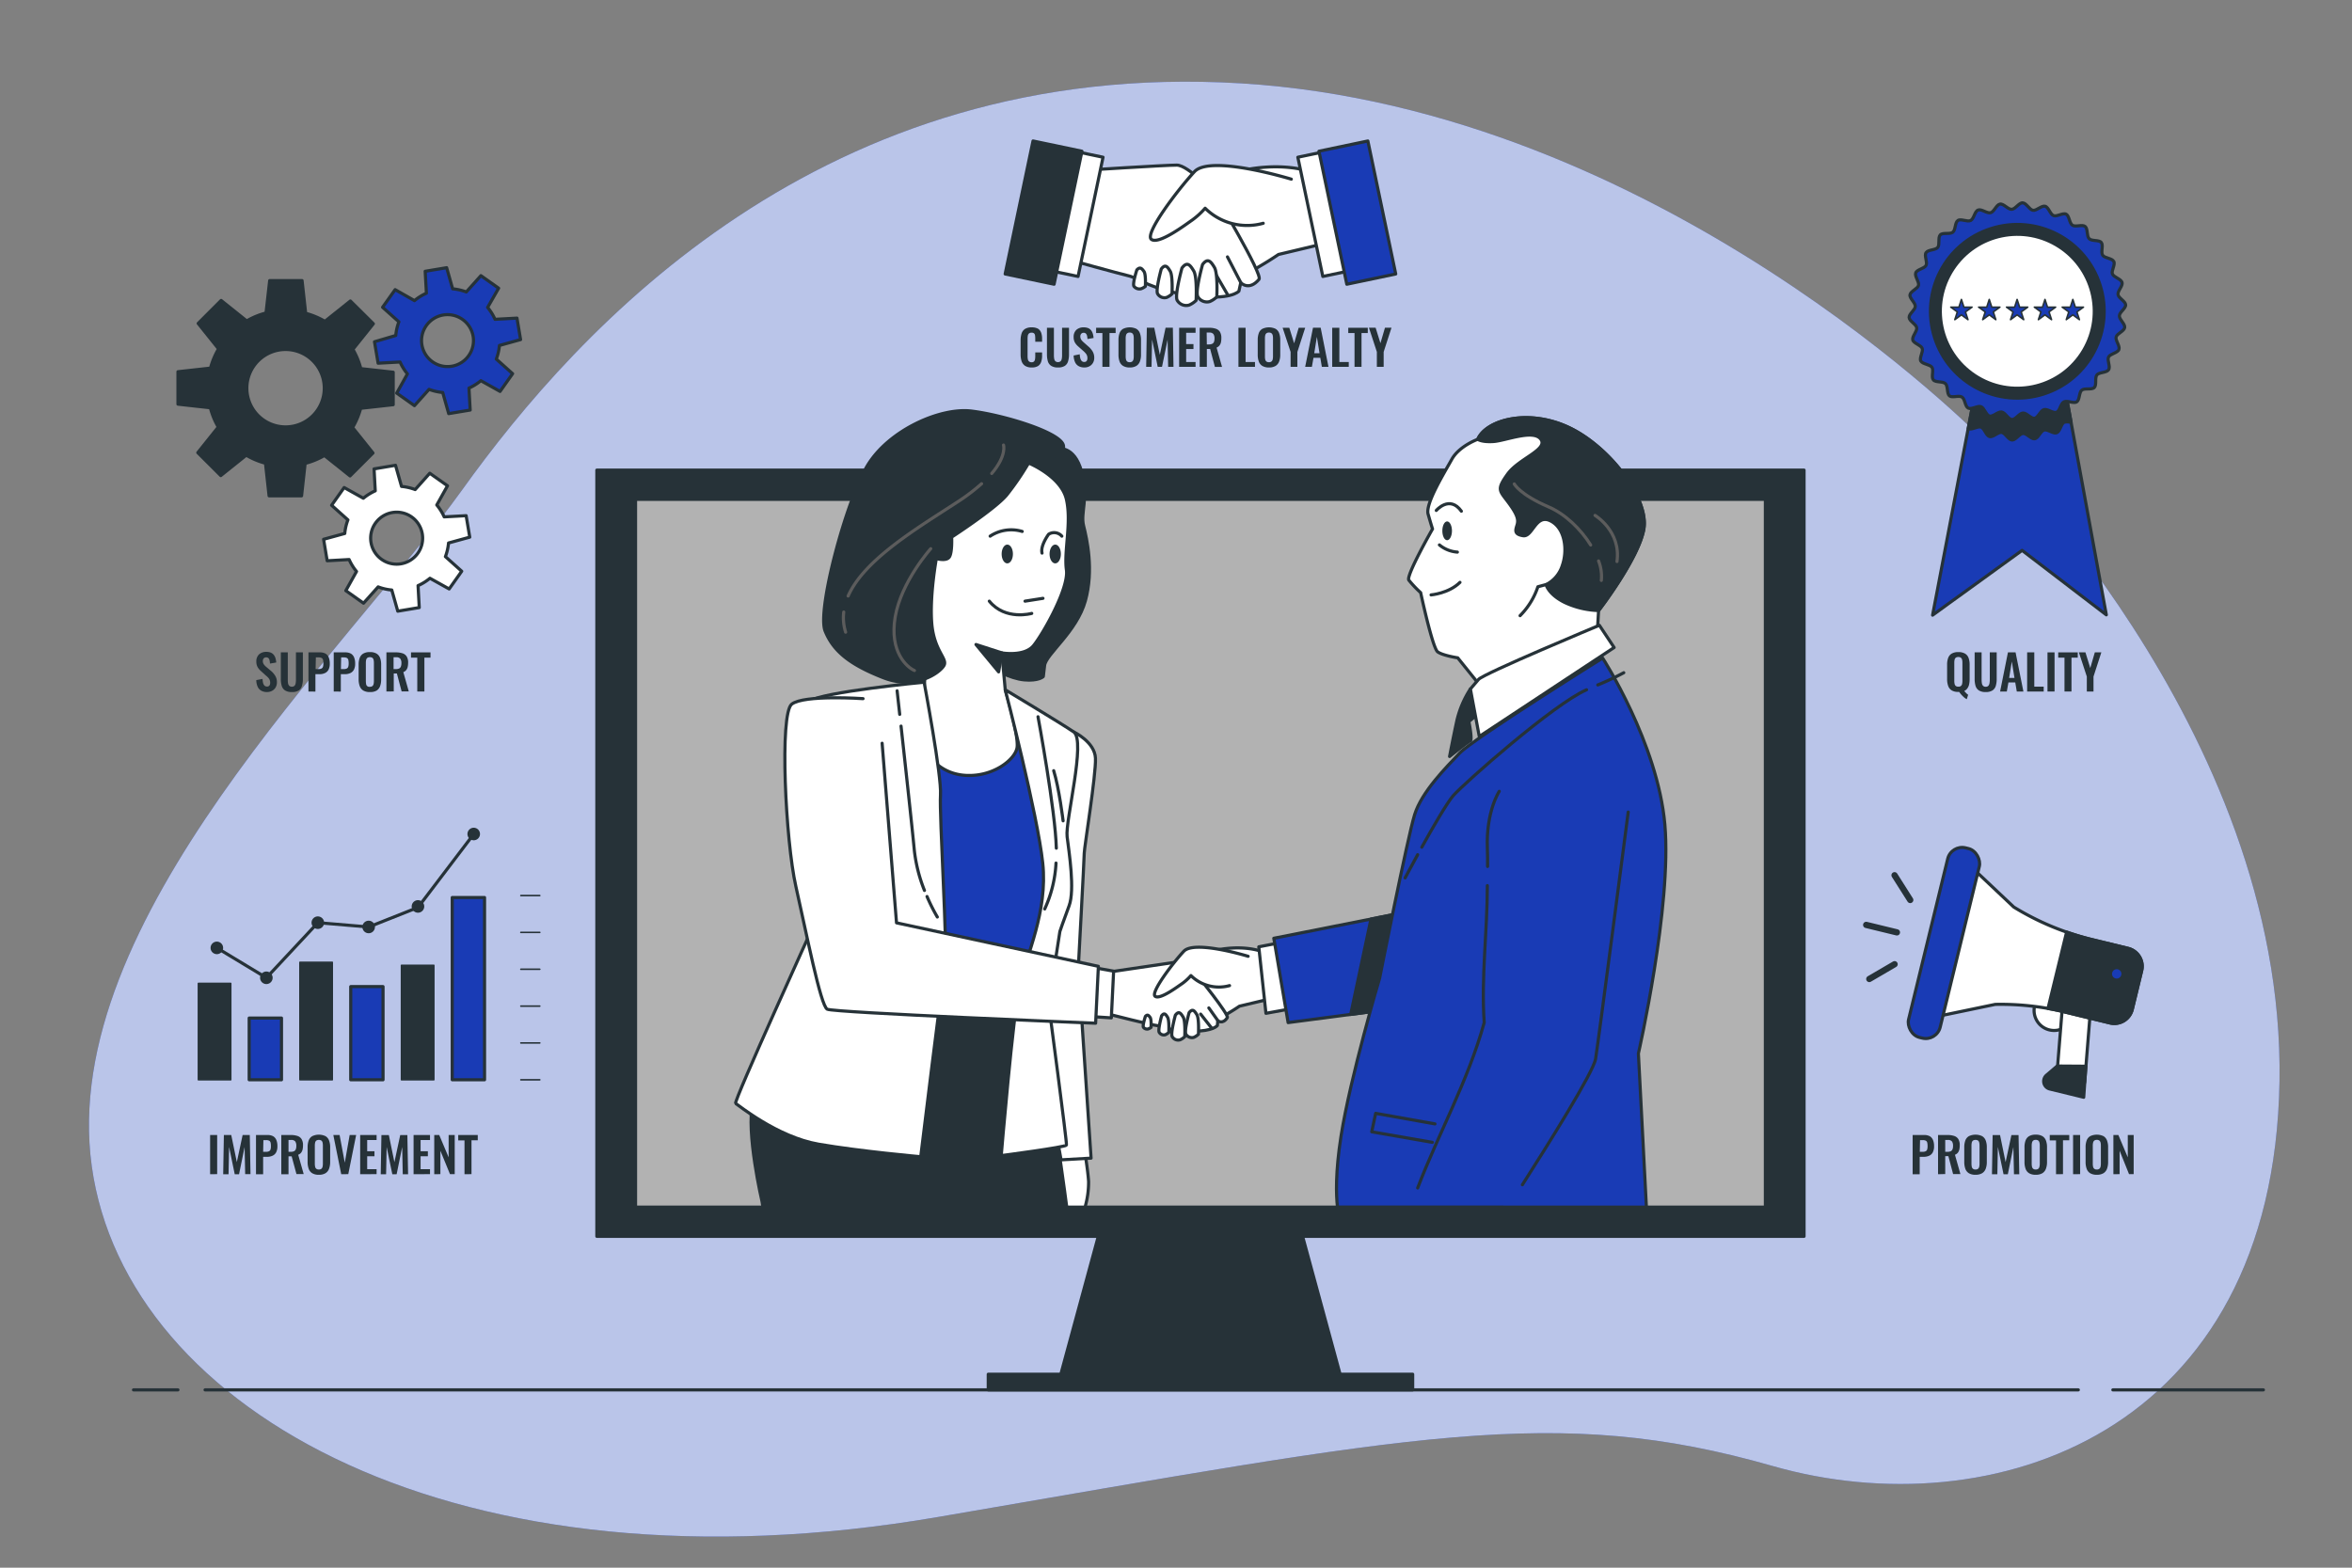 <svg xmlns="http://www.w3.org/2000/svg" viewBox="0 0 750 500"><rect x="0" y="0" width="750" height="500" fill="#808080" stroke="none"/><g id="freepik--background-simple--inject-13"><path d="M632.12,140S529.34,34.72,395.77,26.59,184.31,104.75,147.4,156.21s-129,137.2-118.14,215.71S146.59,510,299.11,483.83s196.74-36.1,266.23-16.24,159.74-9.93,161.54-122.74S632.12,140,632.12,140Z" style="fill:#193BB5"></path><path d="M632.12,140S529.34,34.72,395.77,26.59,184.31,104.75,147.4,156.21s-129,137.2-118.14,215.71S146.59,510,299.11,483.83s196.74-36.1,266.23-16.24,159.74-9.93,161.54-122.74S632.12,140,632.12,140Z" style="fill:#fff;opacity:0.7"></path></g><g id="freepik--Floor--inject-13"><line x1="673.74" y1="443.29" x2="721.75" y2="443.29" style="fill:none;stroke:#263238;stroke-linecap:round;stroke-linejoin:round"></line><line x1="65.39" y1="443.29" x2="662.73" y2="443.29" style="fill:none;stroke:#263238;stroke-linecap:round;stroke-linejoin:round"></line><line x1="42.57" y1="443.29" x2="56.74" y2="443.29" style="fill:none;stroke:#263238;stroke-linecap:round;stroke-linejoin:round"></line></g><g id="freepik--Promotion--inject-13"><path d="M653.5,328.48h0a6.39,6.39,0,0,0,7.71-4.69L665.29,307a6.39,6.39,0,0,0-4.69-7.71h0a6.38,6.38,0,0,0-7.7,4.69l-4.09,16.77A6.38,6.38,0,0,0,653.5,328.48Z" style="fill:#fff;stroke:#263238;stroke-linecap:round;stroke-linejoin:round"></path><path d="M660,348.09h0a3.79,3.79,0,0,0,4.8-3.52l1.69-21.09a5.57,5.57,0,0,0-4.06-5.68h0a3.79,3.79,0,0,0-4.8,3.53l-1.7,21.08A5.56,5.56,0,0,0,660,348.09Z" style="fill:#fff;stroke:#263238;stroke-linecap:round;stroke-linejoin:round"></path><path d="M614.92,324.77l21.31-4.43a86.93,86.93,0,0,1,22.27,2.44l14.32,3.48a5.89,5.89,0,0,0,7.12-4.33l3-12.34a5.9,5.9,0,0,0-4.34-7.12L667,299.65a86.41,86.41,0,0,1-24.86-10.36L627,275Z" style="fill:#fff;stroke:#263238;stroke-linecap:round;stroke-linejoin:round"></path><path d="M659,297.27c2.64.92,5.31,1.72,8,2.38l11.58,2.82a5.9,5.9,0,0,1,4.34,7.12l-3,12.34a5.89,5.89,0,0,1-7.12,4.33l-14.32-3.48q-2.68-.66-5.42-1.14Z" style="fill:#263238;stroke:#263238;stroke-linecap:round;stroke-linejoin:round"></path><rect x="614.68" y="269.66" width="10.37" height="62.22" rx="4.73" transform="translate(1151.03 739.59) rotate(-166.32)" style="fill:#193BB5;stroke:#263238;stroke-linecap:round;stroke-linejoin:round"></rect><line x1="604.13" y1="279.15" x2="609.13" y2="287.04" style="fill:none;stroke:#263238;stroke-linecap:round;stroke-linejoin:round;stroke-width:2px"></line><line x1="596.08" y1="312.24" x2="604.14" y2="307.53" style="fill:none;stroke:#263238;stroke-linecap:round;stroke-linejoin:round;stroke-width:2px"></line><line x1="604.88" y1="297.37" x2="595.09" y2="294.99" style="fill:none;stroke:#263238;stroke-linecap:round;stroke-linejoin:round;stroke-width:2px"></line><path d="M656,340l-3.43,2.92a2.57,2.57,0,0,0-.81,1.33h0a2.53,2.53,0,0,0,1.86,3.07l10.83,2.64.68-9.9Z" style="fill:#263238;stroke:#263238;stroke-linecap:round;stroke-linejoin:round"></path><path d="M673.53,310.25a1.49,1.49,0,1,1,1.1,1.81A1.48,1.48,0,0,1,673.53,310.25Z" style="fill:#193BB5"></path><path d="M609.9,374.51V362h3.67a3.65,3.65,0,0,1,1.83.41,2.5,2.5,0,0,1,1,1.21,5,5,0,0,1,.33,1.92,4.15,4.15,0,0,1-.41,2,2.45,2.45,0,0,1-1.17,1.08,4.16,4.16,0,0,1-1.76.34h-1.24v5.55Zm2.28-7.15h.87a2.1,2.1,0,0,0,1-.18.92.92,0,0,0,.48-.57,3.32,3.32,0,0,0,.13-1.05,4.74,4.74,0,0,0-.1-1.1.94.94,0,0,0-.43-.63,2.12,2.12,0,0,0-1-.2h-.87Z" style="fill:#263238"></path><path d="M618,374.51V362h3a6.61,6.61,0,0,1,2.14.3,2.43,2.43,0,0,1,1.32,1,3.65,3.65,0,0,1,.46,2,6.15,6.15,0,0,1-.14,1.35,2.63,2.63,0,0,1-.47,1,2.11,2.11,0,0,1-.92.65l1.74,6.15H622.8l-1.51-5.72h-1v5.72Zm2.29-7.15h.7a2.39,2.39,0,0,0,1.06-.19,1.14,1.14,0,0,0,.56-.62,2.8,2.8,0,0,0,.17-1.09,2.41,2.41,0,0,0-.34-1.41,1.59,1.59,0,0,0-1.32-.47h-.83Z" style="fill:#263238"></path><path d="M629.94,374.68a3.92,3.92,0,0,1-2.11-.49,2.72,2.72,0,0,1-1.13-1.42,6.54,6.54,0,0,1-.34-2.19v-4.67a6.28,6.28,0,0,1,.34-2.16,2.67,2.67,0,0,1,1.13-1.38,4.92,4.92,0,0,1,4.24,0,2.71,2.71,0,0,1,1.13,1.38,6,6,0,0,1,.35,2.16v4.69a6.11,6.11,0,0,1-.35,2.16,2.81,2.81,0,0,1-1.13,1.42A4,4,0,0,1,629.94,374.68Zm0-1.68a1.19,1.19,0,0,0,.84-.25,1.21,1.21,0,0,0,.36-.67,4.62,4.62,0,0,0,.09-.94v-5.75a4.48,4.48,0,0,0-.09-.94,1.19,1.19,0,0,0-.36-.66,1.56,1.56,0,0,0-1.66,0,1.2,1.2,0,0,0-.37.66,4.48,4.48,0,0,0-.09.94v5.75a4.62,4.62,0,0,0,.09.94,1.1,1.1,0,0,0,.36.67A1.18,1.18,0,0,0,629.94,373Z" style="fill:#263238"></path><path d="M635.19,374.51l.22-12.48h2.36l1.77,8.64,1.85-8.64h2.28l.23,12.48h-1.69l-.19-8.68-1.77,8.68h-1.37l-1.81-8.71-.16,8.71Z" style="fill:#263238"></path><path d="M649.14,374.68a3.92,3.92,0,0,1-2.11-.49,2.7,2.7,0,0,1-1.12-1.42,6.3,6.3,0,0,1-.34-2.19v-4.67a6,6,0,0,1,.34-2.16,2.65,2.65,0,0,1,1.12-1.38,4,4,0,0,1,2.11-.48,4.06,4.06,0,0,1,2.14.48,2.7,2.7,0,0,1,1.12,1.38,6,6,0,0,1,.35,2.16v4.69a6.11,6.11,0,0,1-.35,2.16,2.79,2.79,0,0,1-1.12,1.42A4,4,0,0,1,649.14,374.68Zm0-1.68a1.19,1.19,0,0,0,.84-.25,1.21,1.21,0,0,0,.36-.67,4,4,0,0,0,.1-.94v-5.75a3.87,3.87,0,0,0-.1-.94,1.19,1.19,0,0,0-.36-.66,1.24,1.24,0,0,0-.84-.24,1.19,1.19,0,0,0-.81.24,1.14,1.14,0,0,0-.37.66,3.87,3.87,0,0,0-.1.94v5.75a4.62,4.62,0,0,0,.09.94,1.16,1.16,0,0,0,.36.67A1.19,1.19,0,0,0,649.14,373Z" style="fill:#263238"></path><path d="M655.62,374.51v-10.8h-2V362h6.22v1.68h-2v10.8Z" style="fill:#263238"></path><path d="M661.06,374.51V362h2.25v12.48Z" style="fill:#263238"></path><path d="M668.62,374.68a4,4,0,0,1-2.11-.49,2.7,2.7,0,0,1-1.12-1.42,6.3,6.3,0,0,1-.34-2.19v-4.67a6,6,0,0,1,.34-2.16,2.65,2.65,0,0,1,1.12-1.38,4.94,4.94,0,0,1,4.25,0,2.7,2.7,0,0,1,1.12,1.38,6,6,0,0,1,.35,2.16v4.69a6.11,6.11,0,0,1-.35,2.16,2.79,2.79,0,0,1-1.12,1.42A4,4,0,0,1,668.62,374.68Zm0-1.68a1.19,1.19,0,0,0,.84-.25,1.29,1.29,0,0,0,.37-.67,4.62,4.62,0,0,0,.09-.94v-5.75a4.48,4.48,0,0,0-.09-.94,1.26,1.26,0,0,0-.37-.66,1.24,1.24,0,0,0-.84-.24,1.19,1.19,0,0,0-.81.24,1.14,1.14,0,0,0-.37.66,3.87,3.87,0,0,0-.1.94v5.75a4.62,4.62,0,0,0,.09.94,1.16,1.16,0,0,0,.36.67A1.19,1.19,0,0,0,668.62,373Z" style="fill:#263238"></path><path d="M673.91,374.51V362h1.59l3,7.12V362h1.88v12.48H678.9l-3-7.46v7.46Z" style="fill:#263238"></path></g><g id="freepik--Quality--inject-13"><polygon points="671.66 196.1 666.85 192.42 661.09 188.01 644.94 175.65 644.94 175.64 644.92 175.63 644.8 175.54 627.23 188.26 621.19 192.62 616.26 196.2 627.62 136.62 633.03 108.26 653.01 108.68 654.5 108.71 655.66 108.73 660.43 134.76 671.66 196.1" style="fill:#193BB5;stroke:#263238;stroke-linecap:round;stroke-linejoin:round"></polygon><path d="M660.43,134.76a3.93,3.93,0,0,0-2.24-.07c-1,.54-1.26,2.9-2.36,3.32s-2.84-1.16-4-.85-1.84,2.57-3,2.76-2.54-1.74-3.72-1.67-2.33,2.13-3.51,2.07-2.15-2.22-3.3-2.4-2.74,1.6-3.86,1.31-1.64-2.62-2.73-3-3,1-4,.46l-.07,0L633,108.26l20,.42,1.49,0,1.16,0Z" style="fill:#263238;stroke:#263238;stroke-linecap:round;stroke-linejoin:round"></path><path d="M610.74,97.73c.06-1.19-1.87-2.56-1.69-3.71s2.43-1.9,2.72-3-1.3-2.89-.89-4,2.78-1.34,3.3-2.39-.67-3.09,0-4.07,3-.74,3.72-1.65,0-3.16.81-4,3.08-.1,4-.85.64-3.09,1.62-3.74,3,.54,4.07,0,1.26-2.9,2.36-3.33,2.85,1.16,4,.85,1.83-2.56,3-2.75,2.54,1.73,3.72,1.67,2.32-2.13,3.51-2.07,2.15,2.22,3.29,2.39,2.74-1.59,3.86-1.3,1.64,2.62,2.73,3,3-1,4-.46,1,2.89,2,3.53,3.14-.35,4.05.39.42,3,1.26,3.88,3.14.31,3.88,1.22-.22,3.07.43,4.05,3,.95,3.55,2-.86,2.95-.43,4,2.75,1.56,3.06,2.7-1.46,2.7-1.27,3.87,2.36,2.09,2.42,3.27-2,2.34-2,3.53,1.87,2.56,1.7,3.71-2.43,1.9-2.73,3,1.3,2.89.89,4-2.77,1.35-3.3,2.39.67,3.09,0,4.08-3,.73-3.73,1.65,0,3.16-.81,4-3.08.1-4,.84-.63,3.1-1.61,3.74-3-.54-4.08,0-1.26,2.89-2.36,3.32-2.85-1.16-4-.85-1.84,2.57-3,2.76-2.53-1.74-3.71-1.67-2.33,2.13-3.52,2.07-2.14-2.22-3.29-2.4-2.74,1.6-3.86,1.3-1.64-2.61-2.73-3-3,1-4.05.47-1-2.9-2-3.53-3.14.34-4-.39-.42-3.06-1.25-3.88-3.15-.31-3.89-1.22.22-3.07-.43-4-3-1-3.55-2,.86-3,.43-4.06-2.74-1.55-3-2.69,1.45-2.71,1.26-3.87-2.36-2.1-2.42-3.28S610.69,98.91,610.74,97.73Z" style="fill:#193BB5;stroke:#263238;stroke-linecap:round;stroke-linejoin:round"></path><circle cx="643.28" cy="99.29" r="27.69" transform="translate(0.3 200.5) rotate(-17.72)" style="fill:#263238;stroke:#263238;stroke-linecap:round;stroke-linejoin:round"></circle><circle cx="643.28" cy="99.29" r="24.55" transform="translate(206.35 581.74) rotate(-56.61)" style="fill:#fff;stroke:#263238;stroke-linecap:round;stroke-linejoin:round"></circle><polygon points="625.45 95.5 626.25 97.96 628.84 97.96 626.74 99.48 627.54 101.95 625.45 100.42 623.35 101.95 624.15 99.48 622.06 97.96 624.65 97.96 625.45 95.5" style="fill:#193BB5;stroke:#263238;stroke-linecap:round;stroke-linejoin:round;stroke-width:0.5px"></polygon><polygon points="634.33 95.5 635.13 97.96 637.72 97.96 635.63 99.48 636.42 101.95 634.33 100.42 632.24 101.95 633.04 99.48 630.94 97.96 633.53 97.96 634.33 95.5" style="fill:#193BB5;stroke:#263238;stroke-linecap:round;stroke-linejoin:round;stroke-width:0.5px"></polygon><polygon points="643.21 95.5 644.01 97.96 646.6 97.96 644.51 99.48 645.31 101.95 643.21 100.42 641.12 101.95 641.92 99.48 639.83 97.96 642.41 97.96 643.21 95.5" style="fill:#193BB5;stroke:#263238;stroke-linecap:round;stroke-linejoin:round;stroke-width:0.5px"></polygon><polygon points="652.1 95.5 652.9 97.96 655.49 97.96 653.39 99.48 654.19 101.95 652.1 100.42 650 101.95 650.8 99.48 648.71 97.96 651.3 97.96 652.1 95.5" style="fill:#193BB5;stroke:#263238;stroke-linecap:round;stroke-linejoin:round;stroke-width:0.5px"></polygon><polygon points="660.98 95.5 661.78 97.96 664.37 97.96 662.27 99.48 663.08 101.95 660.98 100.42 658.89 101.95 659.69 99.48 657.59 97.96 660.18 97.96 660.98 95.5" style="fill:#193BB5;stroke:#263238;stroke-linecap:round;stroke-linejoin:round;stroke-width:0.5px"></polygon><path d="M627.16,223a3.82,3.82,0,0,1-.83-.55,9.66,9.66,0,0,1-.86-.84,8.21,8.21,0,0,1-.73-.93h-.28a3.92,3.92,0,0,1-2.11-.49,2.7,2.7,0,0,1-1.12-1.42,6.3,6.3,0,0,1-.34-2.19V212a6,6,0,0,1,.34-2.16,2.65,2.65,0,0,1,1.12-1.38,4,4,0,0,1,2.11-.48,4.06,4.06,0,0,1,2.14.48,2.67,2.67,0,0,1,1.13,1.38,6,6,0,0,1,.34,2.16v4.69a7.39,7.39,0,0,1-.17,1.62,3.32,3.32,0,0,1-.56,1.25,2.5,2.5,0,0,1-1,.83l.41.44.43.44a3.35,3.35,0,0,0,.42.32Zm-2.7-4a1.07,1.07,0,0,0,1.22-.92,4.62,4.62,0,0,0,.09-.94v-5.75a4.48,4.48,0,0,0-.09-.94,1.2,1.2,0,0,0-.37-.66,1.29,1.29,0,0,0-.85-.24,1.23,1.23,0,0,0-.83.24,1.08,1.08,0,0,0-.36.66,4.48,4.48,0,0,0-.09.94v5.75a4.62,4.62,0,0,0,.09.94,1.16,1.16,0,0,0,.36.68A1.23,1.23,0,0,0,624.46,219Z" style="fill:#263238"></path><path d="M633.18,220.72a3.86,3.86,0,0,1-2.15-.51,2.6,2.6,0,0,1-1.07-1.45,7.73,7.73,0,0,1-.29-2.25v-8.44h2.22v8.71a7.69,7.69,0,0,0,.08,1.1,1.54,1.54,0,0,0,.36.83,1.09,1.09,0,0,0,.85.32,1.1,1.1,0,0,0,.88-.32,1.7,1.7,0,0,0,.35-.83,6.45,6.45,0,0,0,.09-1.1v-8.71h2.2v8.44a7.73,7.73,0,0,1-.29,2.25,2.63,2.63,0,0,1-1.06,1.45A3.89,3.89,0,0,1,633.18,220.72Z" style="fill:#263238"></path><path d="M637.79,220.55l2.5-12.48h2.43l2.5,12.48h-2.11l-.49-2.88h-2.18l-.51,2.88Zm2.88-4.33h1.7l-.85-5.24Z" style="fill:#263238"></path><path d="M646.41,220.55V208.07h2.28V219h3v1.57Z" style="fill:#263238"></path><path d="M652.9,220.55V208.07h2.25v12.48Z" style="fill:#263238"></path><path d="M658.32,220.55v-10.8h-2v-1.68h6.23v1.68h-2v10.8Z" style="fill:#263238"></path><path d="M665.44,220.55v-4.76l-2.53-7.72H665l1.54,5,1.45-5h2.08l-2.5,7.72v4.76Z" style="fill:#263238"></path></g><g id="freepik--customer-loyalty--inject-13"><path d="M419,55.09l3.09,22.64-14.41,3.43a107.21,107.21,0,0,1-12.35,7.21c-5.84,2.74-9.95,3.77-12,3.77s-9.61-3.09-9.61-3.09,5.15-27.79,11-30.88S405.94,50.63,419,55.09Z" style="fill:#fff;stroke:#263238;stroke-linecap:round;stroke-linejoin:round"></path><path d="M345.72,54.3s25.76-1.64,29.53-1.64S387.41,62,387.41,62s15.36,25.57,14.07,27.1c-3.24,3.84-5.83,1.06-5.83,1.06l-.59,2.7s-2.5,3.1-15.19,1.39S363.06,88.71,360,88s-19.73-5.33-19.73-5.33Z" style="fill:#fff;stroke:#263238;stroke-linecap:round;stroke-linejoin:round"></path><line x1="395.65" y1="90.11" x2="391.41" y2="81.93" style="fill:none;stroke:#263238;stroke-linecap:round;stroke-linejoin:round"></line><line x1="391.41" y1="93.9" x2="386.15" y2="84.85" style="fill:none;stroke:#263238;stroke-linecap:round;stroke-linejoin:round"></line><path d="M411.77,57.14S386,49.25,380.9,54.74s-16.13,19.9-13.73,21.62,11-4.81,13-6.18a24.5,24.5,0,0,0,4.12-3.77,19.07,19.07,0,0,0,18.52,4.8" style="fill:#fff;stroke:#263238;stroke-linecap:round;stroke-linejoin:round"></path><path d="M383.47,84.36S381,93.18,382,94.68a3.32,3.32,0,0,0,3.75,1.5,7,7,0,0,0,2.26-1.5s.37-7.5-.75-9.38S385.16,82.11,383.47,84.36Z" style="fill:#fff;stroke:#263238;stroke-linecap:round;stroke-linejoin:round"></path><path d="M376.9,85.49s-2.44,8.82-1.5,10.32a3.33,3.33,0,0,0,3.76,1.5,7.26,7.26,0,0,0,2.25-1.5s.37-7.51-.75-9.38S378.59,83.24,376.9,85.49Z" style="fill:#fff;stroke:#263238;stroke-linecap:round;stroke-linejoin:round"></path><path d="M370.3,85.8s-1.87,6.77-1.15,7.92A2.54,2.54,0,0,0,372,94.87a5.43,5.43,0,0,0,1.73-1.15s.29-5.76-.57-7.2S371.59,84.08,370.3,85.8Z" style="fill:#fff;stroke:#263238;stroke-linecap:round;stroke-linejoin:round"></path><path d="M362.51,86.09s-1.47,4.48-.9,5.24a2.19,2.19,0,0,0,2.26.76,4.38,4.38,0,0,0,1.36-.76s.23-3.81-.45-4.76S363.53,85,362.51,86.09Z" style="fill:#fff;stroke:#263238;stroke-linecap:round;stroke-linejoin:round"></path><rect x="417.73" y="48.7" width="9.96" height="38.85" transform="translate(-4.99 88.12) rotate(-11.83)" style="fill:#fff;stroke:#263238;stroke-linecap:round;stroke-linejoin:round"></rect><rect x="424.85" y="46.12" width="15.94" height="43.34" transform="translate(-4.7 90.19) rotate(-11.83)" style="fill:#193BB5;stroke:#263238;stroke-linecap:round;stroke-linejoin:round"></rect><rect x="337.9" y="48.7" width="9.96" height="38.85" transform="translate(664.51 205.11) rotate(-168.17)" style="fill:#fff;stroke:#263238;stroke-linecap:round;stroke-linejoin:round"></rect><rect x="324.81" y="46.12" width="15.94" height="43.34" transform="translate(644.58 202.38) rotate(-168.17)" style="fill:#263238;stroke:#263238;stroke-linecap:round;stroke-linejoin:round"></rect><path d="M329,117.2a3.72,3.72,0,0,1-2.15-.54,2.84,2.84,0,0,1-1.09-1.47,7.06,7.06,0,0,1-.31-2.15v-4.46a7.34,7.34,0,0,1,.31-2.22,2.71,2.71,0,0,1,1.09-1.45,3.89,3.89,0,0,1,2.15-.5,4,4,0,0,1,2,.43,2.53,2.53,0,0,1,1,1.26,5.53,5.53,0,0,1,.3,1.9v1h-2.18V108a7,7,0,0,0-.06-.95,1.15,1.15,0,0,0-.29-.69,1.1,1.1,0,0,0-.83-.25,1.16,1.16,0,0,0-.85.27,1.29,1.29,0,0,0-.35.72,6.5,6.5,0,0,0-.07,1v5.42a4.93,4.93,0,0,0,.1,1.12,1.1,1.1,0,0,0,1.17.89,1,1,0,0,0,.81-.27,1.32,1.32,0,0,0,.3-.72,6.11,6.11,0,0,0,.07-1V112.4h2.18v1a5.9,5.9,0,0,1-.29,2,2.54,2.54,0,0,1-1,1.34A3.67,3.67,0,0,1,329,117.2Z" style="fill:#263238"></path><path d="M337.36,117.2a3.86,3.86,0,0,1-2.15-.51,2.6,2.6,0,0,1-1.07-1.45,7.83,7.83,0,0,1-.29-2.25v-8.45h2.22v8.71a6.39,6.39,0,0,0,.08,1.1,1.54,1.54,0,0,0,.36.84,1.35,1.35,0,0,0,1.72,0,1.71,1.71,0,0,0,.36-.84,6.39,6.39,0,0,0,.08-1.1v-8.71h2.21V113a7.48,7.48,0,0,1-.3,2.25,2.57,2.57,0,0,1-1.05,1.45A3.89,3.89,0,0,1,337.36,117.2Z" style="fill:#263238"></path><path d="M345.81,117.2a3.71,3.71,0,0,1-1.88-.44,2.71,2.71,0,0,1-1.14-1.29,5.44,5.44,0,0,1-.43-2.08l1.95-.39a5.8,5.8,0,0,0,.18,1.28,1.9,1.9,0,0,0,.45.86,1.06,1.06,0,0,0,.79.3.91.91,0,0,0,.79-.33,1.46,1.46,0,0,0,.23-.84,2.23,2.23,0,0,0-.37-1.34,6,6,0,0,0-1-1.05l-1.57-1.39a4.88,4.88,0,0,1-1.06-1.27,3.51,3.51,0,0,1-.39-1.73,3,3,0,0,1,.86-2.28,3.33,3.33,0,0,1,2.36-.8,3.69,3.69,0,0,1,1.47.26,2.31,2.31,0,0,1,.93.75,3.55,3.55,0,0,1,.52,1.09,6.44,6.44,0,0,1,.21,1.29l-1.94.33a6,6,0,0,0-.13-1,1.52,1.52,0,0,0-.36-.73,1,1,0,0,0-.74-.26,1,1,0,0,0-.78.33,1.27,1.27,0,0,0-.27.83,2,2,0,0,0,.26,1,4.37,4.37,0,0,0,.76.84l1.55,1.37a6.42,6.42,0,0,1,1.32,1.52,3.91,3.91,0,0,1,.55,2.1,3.11,3.11,0,0,1-.4,1.59,2.76,2.76,0,0,1-1.09,1.08A3.22,3.22,0,0,1,345.81,117.2Z" style="fill:#263238"></path><path d="M351.53,117V106.22h-2v-1.68h6.22v1.68h-1.95V117Z" style="fill:#263238"></path><path d="M360.23,117.2a3.94,3.94,0,0,1-2.11-.5,2.68,2.68,0,0,1-1.12-1.41,6.3,6.3,0,0,1-.34-2.19v-4.67a6.1,6.1,0,0,1,.34-2.17,2.65,2.65,0,0,1,1.12-1.38,5,5,0,0,1,4.25,0,2.7,2.7,0,0,1,1.12,1.38,6.09,6.09,0,0,1,.35,2.17v4.68a6.13,6.13,0,0,1-.35,2.17,2.83,2.83,0,0,1-1.12,1.42A4,4,0,0,1,360.23,117.2Zm0-1.68a1.24,1.24,0,0,0,.84-.25,1.28,1.28,0,0,0,.37-.68,4.62,4.62,0,0,0,.09-.94V107.9a4.48,4.48,0,0,0-.09-.94,1.27,1.27,0,0,0-.37-.65,1.24,1.24,0,0,0-.84-.24,1.19,1.19,0,0,0-.81.24,1.14,1.14,0,0,0-.37.65,3.87,3.87,0,0,0-.1.94v5.75a4.62,4.62,0,0,0,.09.94,1.21,1.21,0,0,0,.36.68A1.25,1.25,0,0,0,360.23,115.52Z" style="fill:#263238"></path><path d="M365.49,117l.21-12.49h2.36l1.78,8.65,1.84-8.65H374L374.2,117h-1.7l-.18-8.68L370.54,117h-1.37l-1.8-8.71L367.2,117Z" style="fill:#263238"></path><path d="M376,117V104.54h5.24v1.61h-3v3.59h2.33v1.59h-2.33v4.13h3V117Z" style="fill:#263238"></path><path d="M382.55,117V104.54h3a6.58,6.58,0,0,1,2.13.3,2.47,2.47,0,0,1,1.33,1,3.71,3.71,0,0,1,.45,2,6.22,6.22,0,0,1-.13,1.36,2.67,2.67,0,0,1-.47,1,2.18,2.18,0,0,1-.92.66l1.74,6.15h-2.28l-1.51-5.72h-1.05V117Zm2.28-7.15h.71a2.36,2.36,0,0,0,1-.2,1.1,1.1,0,0,0,.57-.61,3.08,3.08,0,0,0,.17-1.09,2.36,2.36,0,0,0-.35-1.41,1.56,1.56,0,0,0-1.32-.47h-.83Z" style="fill:#263238"></path><path d="M394.91,117V104.54h2.28v10.92h3V117Z" style="fill:#263238"></path><path d="M404.63,117.2a3.94,3.94,0,0,1-2.11-.5,2.68,2.68,0,0,1-1.12-1.41,6.3,6.3,0,0,1-.34-2.19v-4.67a6.1,6.1,0,0,1,.34-2.17,2.65,2.65,0,0,1,1.12-1.38,5,5,0,0,1,4.25,0,2.7,2.7,0,0,1,1.12,1.38,5.88,5.88,0,0,1,.35,2.17v4.68a5.91,5.91,0,0,1-.35,2.17,2.83,2.83,0,0,1-1.12,1.42A4,4,0,0,1,404.63,117.2Zm0-1.68a1.24,1.24,0,0,0,.84-.25,1.22,1.22,0,0,0,.37-.68,4.62,4.62,0,0,0,.09-.94V107.9a4.48,4.48,0,0,0-.09-.94,1.2,1.2,0,0,0-.37-.65,1.24,1.24,0,0,0-.84-.24,1.19,1.19,0,0,0-.81.24,1.14,1.14,0,0,0-.37.65,4.48,4.48,0,0,0-.09.94v5.75a4.64,4.64,0,0,0,.08.94,1.21,1.21,0,0,0,.36.68A1.25,1.25,0,0,0,404.63,115.52Z" style="fill:#263238"></path><path d="M411.54,117v-4.77L409,104.54h2.13l1.54,4.95,1.45-4.95h2.08l-2.5,7.72V117Z" style="fill:#263238"></path><path d="M416.19,117l2.5-12.49h2.44L423.62,117h-2.11l-.49-2.88h-2.18l-.51,2.88Zm2.89-4.33h1.69l-.85-5.24Z" style="fill:#263238"></path><path d="M424.81,117V104.54h2.28v10.92h3V117Z" style="fill:#263238"></path><path d="M431.93,117V106.22h-2v-1.68h6.23v1.68h-2V117Z" style="fill:#263238"></path><path d="M439.05,117v-4.77l-2.53-7.72h2.13l1.54,4.95,1.45-4.95h2.08l-2.5,7.72V117Z" style="fill:#263238"></path></g><g id="freepik--Support--inject-13"><path d="M125.38,129.07V118.72l-10.33-1.15a24.23,24.23,0,0,0-2.53-6.15l6.53-8.16L111.73,96l-8.12,6.49a24.85,24.85,0,0,0-6.14-2.57L96.32,89.5H86L84.83,99.82a24.54,24.54,0,0,0-6.16,2.54l-8.16-6.53-7.31,7.32,6.5,8.12a24.87,24.87,0,0,0-2.58,6.14l-10.37,1.15V128.9l10.33,1.15a24.51,24.51,0,0,0,2.53,6.16l-6.53,8.16,7.32,7.31,8.12-6.5a24.47,24.47,0,0,0,6.14,2.57l1.15,10.38H96.16L97.3,147.8a24.51,24.51,0,0,0,6.16-2.53l8.16,6.52,7.31-7.31-6.5-8.12a24.87,24.87,0,0,0,2.58-6.14Zm-34.31,7.09a12.35,12.35,0,1,1,12.34-12.35A12.35,12.35,0,0,1,91.07,136.16Z" style="fill:#263238;stroke:#263238;stroke-linecap:round;stroke-linejoin:round"></path><path d="M166,108.31l-1.15-6.85-7,.38a16.75,16.75,0,0,0-2.36-3.79L159,91.92l-5.65-4-4.66,5.2a16.33,16.33,0,0,0-4.35-1l-1.91-6.74-6.85,1.14.39,7a16.6,16.6,0,0,0-3.8,2.36L126,92.38,122,98l5.2,4.65a16.33,16.33,0,0,0-1,4.35L119.42,109l1.15,6.84,7-.38a16.37,16.37,0,0,0,2.35,3.79l-3.41,6.13,5.65,4,4.66-5.2a16.33,16.33,0,0,0,4.35,1l1.91,6.74,6.85-1.14-.39-7a16.6,16.6,0,0,0,3.8-2.36l6.12,3.42,4-5.66-5.2-4.65a16.74,16.74,0,0,0,1-4.35Zm-21.94,8.49a8.28,8.28,0,1,1,6.81-9.54A8.29,8.29,0,0,1,144.09,116.8Z" style="fill:#193BB5;stroke:#263238;stroke-linecap:round;stroke-linejoin:round"></path><path d="M149.79,171.32l-1.15-6.85-7,.38a16.75,16.75,0,0,0-2.36-3.79l3.42-6.12-5.66-4-4.65,5.2a16.93,16.93,0,0,0-4.35-1l-1.92-6.74-6.84,1.15.38,7a17,17,0,0,0-3.8,2.36l-6.12-3.41-4,5.65,5.2,4.66a16.35,16.35,0,0,0-1,4.34L103.19,172l1.14,6.85,7-.39a16.26,16.26,0,0,0,2.36,3.8l-3.42,6.12,5.65,4,4.66-5.2a16.33,16.33,0,0,0,4.35,1l1.91,6.75,6.85-1.15-.38-7a16.37,16.37,0,0,0,3.79-2.35l6.13,3.41,4-5.65-5.2-4.66a16.72,16.72,0,0,0,1-4.35Zm-21.93,8.5a8.29,8.29,0,1,1,6.8-9.54A8.29,8.29,0,0,1,127.86,179.82Z" style="fill:#fff;stroke:#263238;stroke-linecap:round;stroke-linejoin:round"></path><path d="M85.17,220.72a3.61,3.61,0,0,1-1.88-.44A2.8,2.8,0,0,1,82.15,219a5.48,5.48,0,0,1-.43-2.08l2-.39a6.62,6.62,0,0,0,.17,1.28,1.86,1.86,0,0,0,.45.85,1.08,1.08,0,0,0,.79.3.89.89,0,0,0,.79-.33,1.39,1.39,0,0,0,.23-.84,2.26,2.26,0,0,0-.37-1.34,5.54,5.54,0,0,0-1-1L83.18,214a4.8,4.8,0,0,1-1.05-1.27,3.55,3.55,0,0,1-.39-1.74,3,3,0,0,1,.86-2.28,3.34,3.34,0,0,1,2.36-.8,3.49,3.49,0,0,1,1.46.27,2.31,2.31,0,0,1,.93.75,3.38,3.38,0,0,1,.52,1.08,7.55,7.55,0,0,1,.22,1.29l-2,.34a6.27,6.27,0,0,0-.13-1,1.36,1.36,0,0,0-.35-.72,1,1,0,0,0-.75-.26,1,1,0,0,0-.78.33,1.25,1.25,0,0,0-.27.82,1.93,1.93,0,0,0,.26,1,4.37,4.37,0,0,0,.76.84L86.44,214a6.38,6.38,0,0,1,1.31,1.52,3.82,3.82,0,0,1,.55,2.1,3.18,3.18,0,0,1-.39,1.59,2.81,2.81,0,0,1-1.1,1.09A3.29,3.29,0,0,1,85.17,220.72Z" style="fill:#263238"></path><path d="M93.06,220.72a3.86,3.86,0,0,1-2.15-.51,2.6,2.6,0,0,1-1.07-1.45,7.73,7.73,0,0,1-.29-2.25v-8.44h2.22v8.71a7.73,7.73,0,0,0,.07,1.1,1.63,1.63,0,0,0,.37.83,1.32,1.32,0,0,0,1.72,0,1.71,1.71,0,0,0,.36-.83,7.69,7.69,0,0,0,.08-1.1v-8.71h2.21v8.44a7.38,7.38,0,0,1-.3,2.25,2.57,2.57,0,0,1-1,1.45A3.89,3.89,0,0,1,93.06,220.72Z" style="fill:#263238"></path><path d="M98.36,220.55V208.07H102a3.65,3.65,0,0,1,1.83.41,2.5,2.5,0,0,1,1,1.21,5,5,0,0,1,.33,1.92,4.12,4.12,0,0,1-.41,2,2.45,2.45,0,0,1-1.17,1.08,4.16,4.16,0,0,1-1.76.34h-1.24v5.55Zm2.28-7.15h.87a2.1,2.1,0,0,0,1-.18.92.92,0,0,0,.48-.57,3.32,3.32,0,0,0,.13-1.05,4.74,4.74,0,0,0-.1-1.1,1,1,0,0,0-.43-.63,2.12,2.12,0,0,0-1-.2h-.87Z" style="fill:#263238"></path><path d="M106.42,220.55V208.07h3.67a3.65,3.65,0,0,1,1.83.41,2.5,2.5,0,0,1,1,1.21,5,5,0,0,1,.33,1.92,4.12,4.12,0,0,1-.41,2,2.45,2.45,0,0,1-1.17,1.08,4.16,4.16,0,0,1-1.76.34h-1.23v5.55Zm2.29-7.15h.86a2.1,2.1,0,0,0,1-.18.92.92,0,0,0,.48-.57,3.32,3.32,0,0,0,.13-1.05,4.74,4.74,0,0,0-.1-1.1,1,1,0,0,0-.43-.63,2.12,2.12,0,0,0-1-.2h-.86Z" style="fill:#263238"></path><path d="M117.94,220.72a3.9,3.9,0,0,1-2.11-.49,2.72,2.72,0,0,1-1.13-1.42,6.3,6.3,0,0,1-.34-2.19V212a6,6,0,0,1,.34-2.16,2.67,2.67,0,0,1,1.13-1.38,4,4,0,0,1,2.11-.48,4,4,0,0,1,2.13.48,2.71,2.71,0,0,1,1.13,1.38,6,6,0,0,1,.34,2.16v4.69a6.12,6.12,0,0,1-.34,2.16,2.81,2.81,0,0,1-1.13,1.42A4,4,0,0,1,117.94,220.72Zm0-1.68a1.24,1.24,0,0,0,.84-.24,1.28,1.28,0,0,0,.36-.68,4.62,4.62,0,0,0,.09-.94v-5.75a4.48,4.48,0,0,0-.09-.94,1.19,1.19,0,0,0-.36-.66,1.56,1.56,0,0,0-1.66,0,1.2,1.2,0,0,0-.37.66,4.48,4.48,0,0,0-.09.94v5.75a5.49,5.49,0,0,0,.08.94,1,1,0,0,0,1.2.92Z" style="fill:#263238"></path><path d="M123.22,220.55V208.07h3a6.61,6.61,0,0,1,2.14.3,2.43,2.43,0,0,1,1.32,1,3.65,3.65,0,0,1,.46,2,6.15,6.15,0,0,1-.14,1.35,2.57,2.57,0,0,1-.47,1,2.11,2.11,0,0,1-.92.65l1.74,6.15h-2.28l-1.51-5.72h-1v5.72Zm2.28-7.15h.71a2.39,2.39,0,0,0,1.06-.19,1.14,1.14,0,0,0,.56-.62,3,3,0,0,0,.17-1.08,2.29,2.29,0,0,0-.35-1.41,1.52,1.52,0,0,0-1.31-.47h-.84Z" style="fill:#263238"></path><path d="M133.06,220.55v-10.8h-2v-1.68h6.22v1.68h-1.95v10.8Z" style="fill:#263238"></path></g><g id="freepik--Improvement--inject-13"><rect x="63.27" y="313.65" width="10.3" height="30.73" style="fill:#263238;stroke:#263238;stroke-linecap:round;stroke-linejoin:round;stroke-width:0.5px"></rect><rect x="79.46" y="324.7" width="10.3" height="19.68" style="fill:#193BB5;stroke:#263238;stroke-linecap:round;stroke-linejoin:round"></rect><rect x="95.65" y="306.92" width="10.3" height="37.46" style="fill:#263238;stroke:#263238;stroke-linecap:round;stroke-linejoin:round;stroke-width:0.5px"></rect><rect x="111.84" y="314.67" width="10.3" height="29.71" style="fill:#193BB5;stroke:#263238;stroke-linecap:round;stroke-linejoin:round"></rect><rect x="128.03" y="307.88" width="10.3" height="36.5" style="fill:#263238;stroke:#263238;stroke-linecap:round;stroke-linejoin:round;stroke-width:0.5px"></rect><rect x="144.21" y="286.25" width="10.3" height="58.13" style="fill:#193BB5;stroke:#263238;stroke-linecap:round;stroke-linejoin:round"></rect><line x1="166.09" y1="285.63" x2="172.12" y2="285.63" style="fill:none;stroke:#263238;stroke-linecap:round;stroke-linejoin:round;stroke-width:0.5px"></line><line x1="166.09" y1="297.38" x2="172.12" y2="297.38" style="fill:none;stroke:#263238;stroke-linecap:round;stroke-linejoin:round;stroke-width:0.5px"></line><line x1="166.09" y1="309.14" x2="172.12" y2="309.14" style="fill:none;stroke:#263238;stroke-linecap:round;stroke-linejoin:round;stroke-width:0.5px"></line><line x1="166.09" y1="320.89" x2="172.12" y2="320.89" style="fill:none;stroke:#263238;stroke-linecap:round;stroke-linejoin:round;stroke-width:0.5px"></line><line x1="166.09" y1="332.64" x2="172.12" y2="332.64" style="fill:none;stroke:#263238;stroke-linecap:round;stroke-linejoin:round;stroke-width:0.5px"></line><line x1="166.09" y1="344.39" x2="172.12" y2="344.39" style="fill:none;stroke:#263238;stroke-linecap:round;stroke-linejoin:round;stroke-width:0.5px"></line><polyline points="69.16 302.32 84.95 311.86 101.36 294.28 117.57 295.65 133.29 289.41 151.06 266.02" style="fill:none;stroke:#263238;stroke-linecap:round;stroke-linejoin:round"></polyline><path d="M71.15,302.32a2,2,0,1,0-2,2A2,2,0,0,0,71.15,302.32Z" style="fill:#263238"></path><path d="M86.94,311.86a2,2,0,1,0-2,2A2,2,0,0,0,86.94,311.86Z" style="fill:#263238"></path><path d="M103.35,294.28a2,2,0,1,0-2,2A2,2,0,0,0,103.35,294.28Z" style="fill:#263238"></path><path d="M119.56,295.65a2,2,0,1,0-2,2A2,2,0,0,0,119.56,295.65Z" style="fill:#263238"></path><path d="M135.28,289.1a2,2,0,1,0-2,2A2,2,0,0,0,135.28,289.1Z" style="fill:#263238"></path><path d="M153.06,266a2,2,0,1,0-2,2A2,2,0,0,0,153.06,266Z" style="fill:#263238"></path><path d="M67,374.51V362h2.25v12.48Z" style="fill:#263238"></path><path d="M71.17,374.51,71.39,362h2.35l1.78,8.64L77.37,362h2.28l.23,12.48h-1.7L78,365.83l-1.77,8.68H74.85l-1.8-8.71-.17,8.71Z" style="fill:#263238"></path><path d="M81.63,374.51V362H85.3a3.65,3.65,0,0,1,1.83.41,2.5,2.5,0,0,1,1,1.21,5,5,0,0,1,.33,1.92,4.15,4.15,0,0,1-.41,2,2.45,2.45,0,0,1-1.17,1.08,4.16,4.16,0,0,1-1.76.34H83.91v5.55Zm2.28-7.15h.87a2.1,2.1,0,0,0,1-.18.92.92,0,0,0,.48-.57,3.32,3.32,0,0,0,.13-1.05,4.74,4.74,0,0,0-.1-1.1.94.94,0,0,0-.43-.63,2.12,2.12,0,0,0-1-.2h-.87Z" style="fill:#263238"></path><path d="M89.7,374.51V362h3a6.61,6.61,0,0,1,2.14.3,2.43,2.43,0,0,1,1.32,1,3.65,3.65,0,0,1,.46,2,6.15,6.15,0,0,1-.14,1.35,2.63,2.63,0,0,1-.47,1,2.11,2.11,0,0,1-.92.65l1.75,6.15H94.53L93,368.79H92v5.72ZM92,367.36h.7a2.39,2.39,0,0,0,1.06-.19,1.14,1.14,0,0,0,.56-.62,2.8,2.8,0,0,0,.17-1.09,2.41,2.41,0,0,0-.34-1.41,1.57,1.57,0,0,0-1.32-.47H92Z" style="fill:#263238"></path><path d="M101.67,374.68a3.92,3.92,0,0,1-2.11-.49,2.72,2.72,0,0,1-1.13-1.42,6.54,6.54,0,0,1-.34-2.19v-4.67a6.28,6.28,0,0,1,.34-2.16,2.67,2.67,0,0,1,1.13-1.38,4.92,4.92,0,0,1,4.24,0,2.71,2.71,0,0,1,1.13,1.38,6,6,0,0,1,.35,2.16v4.69a6.11,6.11,0,0,1-.35,2.16,2.81,2.81,0,0,1-1.13,1.42A3.92,3.92,0,0,1,101.67,374.68Zm0-1.68a1.19,1.19,0,0,0,.84-.25,1.21,1.21,0,0,0,.36-.67,4.62,4.62,0,0,0,.09-.94v-5.75a4.48,4.48,0,0,0-.09-.94,1.19,1.19,0,0,0-.36-.66,1.56,1.56,0,0,0-1.66,0,1.2,1.2,0,0,0-.37.66,4.48,4.48,0,0,0-.09.94v5.75a4.62,4.62,0,0,0,.09.94,1.1,1.1,0,0,0,.36.67A1.18,1.18,0,0,0,101.67,373Z" style="fill:#263238"></path><path d="M108.81,374.51,106.29,362h2l1.65,8.83L111.5,362h2.07l-2.51,12.48Z" style="fill:#263238"></path><path d="M114.85,374.51V362h5.24v1.6h-3v3.59h2.32v1.59h-2.32v4.13h3v1.57Z" style="fill:#263238"></path><path d="M121.41,374.51l.22-12.48H124l1.77,8.64,1.85-8.64h2.28l.23,12.48h-1.7l-.18-8.68-1.77,8.68H125.1l-1.81-8.71-.17,8.71Z" style="fill:#263238"></path><path d="M131.88,374.51V362h5.24v1.6h-3v3.59h2.32v1.59h-2.32v4.13h3v1.57Z" style="fill:#263238"></path><path d="M138.47,374.51V362h1.59l3,7.12V362H145v12.48h-1.51l-3.06-7.46v7.46Z" style="fill:#263238"></path><path d="M148.12,374.51v-10.8h-2V362h6.23v1.68h-2v10.8Z" style="fill:#263238"></path></g><g id="freepik--Device--inject-13"><polygon points="427.32 438.3 338.28 438.3 351.63 389.15 413.96 389.15 427.32 438.3" style="fill:#263238;stroke:#263238;stroke-linecap:round;stroke-linejoin:round"></polygon><rect x="315.13" y="438.3" width="135.34" height="4.99" style="fill:#263238;stroke:#263238;stroke-linecap:round;stroke-linejoin:round"></rect><rect x="190.32" y="149.94" width="384.95" height="244.37" style="fill:#263238;stroke:#263238;stroke-linecap:round;stroke-linejoin:round"></rect><rect x="202.66" y="159.26" width="360.28" height="225.74" style="fill:#b2b2b2;stroke:#263238;stroke-linecap:round;stroke-linejoin:round"></rect></g><g id="freepik--Characters--inject-13"><path d="M311.51,216.22l-23.34,3.9,7.36,107.65,33.83,2.73s7.35-41.39,7.77-48.11-12-57.14-12-57.14Z" style="fill:#193BB5;stroke:#263238;stroke-linecap:round;stroke-linejoin:round"></path><path d="M346,385a28.68,28.68,0,0,0,1.13-8.16c-.27-4-1.33-10.11-1.33-10.11l-9.58.8L339.93,385Z" style="fill:#fff;stroke:#263238;stroke-linecap:round;stroke-linejoin:round"></path><path d="M243.28,385h96.88c-.26-2.13-1-7.5-1.77-12.89-1.05-6.93-8.19-55.47-8.19-55.47L259,309.91s-16.6,32.15-18.91,41.6S243,383.23,243,383.23Z" style="fill:#263238;stroke:#263238;stroke-linecap:round;stroke-linejoin:round"></path><path d="M337.13,143.1s5.46-1.26,7.77,7.35-.42,13,.63,17.23,3.31,14.07.57,23.94-12.54,17-13,20.6l-.42,3.57s-1.47,1.47-6.09,1.05-10.3-3.78-10.3-3.78l.63-7.14s8,0,9.88-1.47,10.08-16,10.71-20.17,1.05-16.18.42-19.75-5-10.93-6.72-11.56-9.46-6.09-9.46-6.09S332.51,140.37,337.13,143.1Z" style="fill:#263238;stroke:#263238;stroke-linecap:round;stroke-linejoin:round"></path><path d="M342.38,233.44s6.73,3.15,6.94,8.4-3.58,28.57-3.58,30.26-1.89,36.55-1.89,36.55l4.07,60.73-9.57.54S330,325,330.83,319.58s5.88-32.36,6.3-37.19-.63-25.42.84-31.51S342.38,233.44,342.38,233.44Z" style="fill:#fff;stroke:#263238;stroke-linecap:round;stroke-linejoin:round"></path><path d="M328,147.68s10.38,4.24,12.06,11.6-.84,16.59,0,22.48-7.56,20.59-10.5,24.16-10.09,2.31-10.09,2.31L320.55,220s4.4,14.7,3.76,18.48-7.57,9.33-16.38,8.82c-10.93-.63-14.3-10.8-14.3-10.8l1.47-23.32a68.92,68.92,0,0,0-.41-14.41c-1.05-8.61,1.26-21.64,2.1-23.74s8.62-10.71,13.45-14.07,14.28-13,14.28-13S327.3,146.79,328,147.68Z" style="fill:#fff;stroke:#263238;stroke-linecap:round;stroke-linejoin:round"></path><path d="M294.68,217.59s-32.34,3-37,6.18,2.1,70.59,2.1,70.59-26,57.15-25.21,57.57,13.23,10.71,26.47,13,32.56,4,32.56,4,6.93-56.73,7.77-61.14-1.89-48.11-1.47-54.2S294.68,217.59,294.68,217.59Z" style="fill:#fff;stroke:#263238;stroke-linecap:round;stroke-linejoin:round"></path><path d="M295.61,285.94a57.5,57.5,0,0,0,3.28,6.53" style="fill:none;stroke:#263238;stroke-linecap:round;stroke-linejoin:round"></path><path d="M287.32,231.59c1.39,12.59,3.53,32.15,4.22,39.45A48.82,48.82,0,0,0,294.79,284" style="fill:none;stroke:#263238;stroke-linecap:round;stroke-linejoin:round"></path><path d="M286.07,220.33s.33,3,.83,7.51" style="fill:none;stroke:#263238;stroke-linecap:round;stroke-linejoin:round"></path><path d="M328,147.68A88.17,88.17,0,0,1,321,157.91c-3.66,4.39-17.54,13.4-17.54,13.4s.24,4.88-.74,6.34-4.14.49-4.14.49-2.19,11.93-1.46,20.71,5.12,11.2,3.9,13.4-8.91,8-19.38,3.89-15.84-8.29-18.52-14.87,6.71-41.65,13.53-52.86,23.15-18.52,33.14-17.3,27.78,6.58,29.24,10.72S328,147.68,328,147.68Z" style="fill:#263238;stroke:#263238;stroke-linecap:round;stroke-linejoin:round"></path><path d="M296.79,175s-9.4,10.46-11.33,21.75,3.87,16.13,6.13,17.1" style="fill:none;stroke:#5c5c5c;stroke-linecap:round;stroke-linejoin:round"></path><path d="M269.05,195.21a15.4,15.4,0,0,0,.6,6.41" style="fill:none;stroke:#5c5c5c;stroke-linecap:round;stroke-linejoin:round"></path><path d="M313,154.28a61.15,61.15,0,0,1-7.55,5.73c-12.77,8.34-29.83,18.37-35,30.08" style="fill:none;stroke:#5c5c5c;stroke-linecap:round;stroke-linejoin:round"></path><path d="M320,141.94s1.08,3.38-3.76,9.07" style="fill:none;stroke:#5c5c5c;stroke-linecap:round;stroke-linejoin:round"></path><path d="M320.55,220s17.84,10.71,21.83,13.44-2.73,28.36-2.1,33.4,2.52,17,.63,22.06-2.94,8.2-2.94,8.2l-3.57,23.11s5.88,44.33,5.67,45-20.8,3.36-20.8,3.36,3.78-45,5.89-54.42,9-23.32,7.35-38.86S320.55,220,320.55,220Z" style="fill:#fff;stroke:#263238;stroke-linecap:round;stroke-linejoin:round"></path><path d="M336.74,275.27a40,40,0,0,1-3.6,14.63" style="fill:none;stroke:#263238;stroke-linecap:round;stroke-linejoin:round"></path><path d="M331,228.6s5.56,30.06,5.84,41.92" style="fill:none;stroke:#263238;stroke-linecap:round;stroke-linejoin:round"></path><path d="M339,261.8s-1.28-10.49-3-16" style="fill:none;stroke:#263238;stroke-linecap:round;stroke-linejoin:round"></path><path d="M323,176.69c0,1.66-.8,3-1.8,3s-1.8-1.35-1.8-3,.8-3,1.8-3S323,175,323,176.69Z" style="fill:#263238"></path><path d="M338.29,176.69c0,1.66-.8,3-1.8,3s-1.81-1.35-1.81-3,.81-3,1.81-3S338.29,175,338.29,176.69Z" style="fill:#263238"></path><path d="M315.74,171a12.2,12.2,0,0,1,10.22-1.5" style="fill:none;stroke:#263238;stroke-linecap:round;stroke-linejoin:round"></path><path d="M338.59,171a3.25,3.25,0,0,0-4.21-.6s-2.7,3.61-2.1,6" style="fill:none;stroke:#263238;stroke-linecap:round;stroke-linejoin:round"></path><line x1="332.58" y1="190.83" x2="326.86" y2="191.73" style="fill:none;stroke:#263238;stroke-linecap:round;stroke-linejoin:round"></line><path d="M329,195.64s-8.42,2.4-13.53-3.91" style="fill:none;stroke:#263238;stroke-linecap:round;stroke-linejoin:round"></path><polygon points="319.48 208.23 311.22 205.56 318.44 214.29 319.48 208.23" style="fill:#263238;stroke:#263238;stroke-linecap:round;stroke-linejoin:round"></polygon><path d="M468.86,219.76a32,32,0,0,0-4.26,9.93c-1.18,5.43-2.36,11.58-2.36,11.58s5.91-4.73,6.62-5-.47-6.14-.47-6.14l4-3.31Z" style="fill:#263238;stroke:#263238;stroke-linecap:round;stroke-linejoin:round"></path><path d="M471.22,140.11s-5.91,2.13-8.27,6.38-8.51,14.18-7.56,17.49,1.41,4.73,1.41,4.73-8.5,14.89-7.56,16.31a34.33,34.33,0,0,0,3.78,4s3.78,17.72,5.44,18.9,6.38,1.89,6.38,1.89l6.85,8.51L509.27,203l.48-8.27s12.76-16.55,14.41-26-10.4-25.76-23.4-32.14S474.06,133.73,471.22,140.11Z" style="fill:#fff;stroke:#263238;stroke-linecap:round;stroke-linejoin:round"></path><path d="M459,173.8a10.11,10.11,0,0,0,5.72,2.29" style="fill:none;stroke:#263238;stroke-linecap:round;stroke-linejoin:round"></path><path d="M500.76,136.57c-13-6.38-26.7-2.84-29.54,3.54,0,0,1.18.95,5,.71s12.77-4,15.13-.71-7.09,6.15-10.63,11.11-2.6,5.2.23,9,3.31,5.44,2.84,7.09-1.18,3.07,1.89,3.55,4-7.09,8.74-4.73,5.44,9.45,3.78,14.18a10.26,10.26,0,0,1-5.19,6.15s.7,3.07,5.9,5.67a27.37,27.37,0,0,0,10.88,2.6s12.76-16.55,14.41-26S513.76,143,500.76,136.57Z" style="fill:#263238;stroke:#263238;stroke-linecap:round;stroke-linejoin:round"></path><path d="M509.75,178.91a13.54,13.54,0,0,1,.88,6.2" style="fill:none;stroke:#5c5c5c;stroke-linecap:round;stroke-linejoin:round"></path><path d="M482.87,154.35s1.67,3.34,11,7.35c5.26,2.26,10.21,7.06,13.36,12.13" style="fill:none;stroke:#5c5c5c;stroke-linecap:round;stroke-linejoin:round"></path><path d="M508.62,164.38s8.36,5,7,14.71" style="fill:none;stroke:#5c5c5c;stroke-linecap:round;stroke-linejoin:round"></path><path d="M463,169.3c0,1.63-.69,3-1.54,3s-1.53-1.33-1.53-3,.68-3,1.53-3S463,167.67,463,169.3Z" style="fill:#263238"></path><path d="M458,162.8s4.25-5,8,.24" style="fill:none;stroke:#263238;stroke-linecap:round;stroke-linejoin:round"></path><path d="M456.33,189.74s5.67-.47,9.22-4" style="fill:none;stroke:#263238;stroke-linecap:round;stroke-linejoin:round"></path><path d="M493,186.44l-2.6.7a23.74,23.74,0,0,1-5.68,9.22" style="fill:#fff;stroke:#263238;stroke-linecap:round;stroke-linejoin:round"></path><path d="M510,199.43s-36.87,15.37-38.52,17.26-2.6,3.07-2.6,3.07l2.83,15.13,43-28.37Z" style="fill:#fff;stroke:#263238;stroke-linecap:round;stroke-linejoin:round"></path><path d="M402.77,303.58l2.05,15.05-9.58,2.28A71.34,71.34,0,0,1,387,325.7c-3.87,1.82-6.61,2.5-8,2.5s-6.38-2.05-6.38-2.05,3.42-18.47,7.3-20.52S394.1,300.61,402.77,303.58Z" style="fill:#fff;stroke:#263238;stroke-linecap:round;stroke-linejoin:round"></path><path d="M354.54,309.89s18-2.67,20-2.95,7.24,4.09,7.24,4.09,10.17,12.6,9.59,13.52c-1.46,2.31-3.05,1-3.05,1l-.12,1.5s-1.11,1.86-8.07,1.88-9.45-1.69-11.16-1.83-15.19-3.58-15.19-3.58Z" style="fill:#fff;stroke:#263238;stroke-linecap:round;stroke-linejoin:round"></path><polygon points="348.5 308.55 355.11 309.74 354.38 324.64 348.37 324.25 348.5 308.55" style="fill:#fff;stroke:#263238;stroke-linecap:round;stroke-linejoin:round"></polygon><path d="M275.21,222.83s-18.8-1.31-22.74,1.75-2,43.51,1.32,58.16,7.87,38.05,10,39.14,85.58,4.47,85.58,4.47l.88-18.15-64.37-13.87-4.59-57.28" style="fill:#fff;stroke:#263238;stroke-linecap:round;stroke-linejoin:round"></path><line x1="388.37" y1="325.55" x2="385.47" y2="321.47" style="fill:none;stroke:#263238;stroke-linecap:round;stroke-linejoin:round"></line><line x1="386.37" y1="327.91" x2="382.86" y2="323.44" style="fill:none;stroke:#263238;stroke-linecap:round;stroke-linejoin:round"></line><path d="M398,305s-17.1-5.25-20.52-1.6-10.72,13.23-9.12,14.37,7.29-3.2,8.66-4.11a16.21,16.21,0,0,0,2.74-2.51,12.68,12.68,0,0,0,12.31,3.2" style="fill:#fff;stroke:#263238;stroke-linecap:round;stroke-linejoin:round"></path><path d="M379.17,323s-1.62,5.87-1,6.86a2.22,2.22,0,0,0,2.5,1,4.77,4.77,0,0,0,1.49-1s.25-5-.5-6.23S380.29,321.54,379.17,323Z" style="fill:#fff;stroke:#263238;stroke-linecap:round;stroke-linejoin:round"></path><path d="M374.8,323.78s-1.62,5.86-1,6.86a2.2,2.2,0,0,0,2.49,1,4.73,4.73,0,0,0,1.5-1s.25-5-.5-6.23S375.93,322.29,374.8,323.78Z" style="fill:#fff;stroke:#263238;stroke-linecap:round;stroke-linejoin:round"></path><path d="M370.41,324s-1.24,4.5-.76,5.26a1.69,1.69,0,0,0,1.91.77,3.52,3.52,0,0,0,1.15-.77s.19-3.82-.38-4.78S371.27,322.85,370.41,324Z" style="fill:#fff;stroke:#263238;stroke-linecap:round;stroke-linejoin:round"></path><path d="M365.24,324.18s-1,3-.6,3.49a1.45,1.45,0,0,0,1.5.5,3,3,0,0,0,.91-.5s.15-2.54-.3-3.17S365.92,323.42,365.24,324.18Z" style="fill:#fff;stroke:#263238;stroke-linecap:round;stroke-linejoin:round"></path><polygon points="401.4 301.98 403.68 323.19 411.2 321.82 408.47 300.61 401.4 301.98" style="fill:#fff;stroke:#263238;stroke-linecap:round;stroke-linejoin:round"></polygon><polygon points="406.19 299.25 410.75 326.15 441.98 322.05 445.4 291.49 406.19 299.25" style="fill:#193BB5;stroke:#263238;stroke-linecap:round;stroke-linejoin:round"></polygon><polygon points="430.71 323.53 441.98 322.05 445.4 291.49 437.17 293.12 430.71 323.53" style="fill:#263238;stroke:#263238;stroke-linecap:round;stroke-linejoin:round"></polygon><path d="M525,385l-2.55-49s10.72-47,8.44-73-19.84-53.12-19.84-53.12-41.27,25.76-45.6,30.32S453.38,252.5,451.1,259.8,439.93,312,439.93,312s-9.35,31.47-12.31,50.4c-1.8,11.51-1.58,18.7-1.13,22.58Z" style="fill:#193BB5;stroke:#263238;stroke-linecap:round;stroke-linejoin:round"></path><path d="M509.5,218.45a84.79,84.79,0,0,0,8.28-3.89" style="fill:none;stroke:#263238;stroke-linecap:round;stroke-linejoin:round"></path><path d="M453.38,270.21c3.56-6.44,8-14.09,10-16.42,3.78-4.25,32.14-29.3,42.54-33.79" style="fill:none;stroke:#263238;stroke-linecap:round;stroke-linejoin:round"></path><path d="M448.06,280s1.69-3.2,4-7.4" style="fill:none;stroke:#263238;stroke-linecap:round;stroke-linejoin:round"></path><path d="M474.28,282.46c0,14.66-2,29.17-1,43.68-5.18,18.66-14.51,35.24-21.22,52.75" style="fill:none;stroke:#263238;stroke-linecap:round;stroke-linejoin:round"></path><path d="M478.08,252.38s-4.26,6.38-3.79,18.19c.06,1.45.08,3.43.07,5.78" style="fill:none;stroke:#263238;stroke-linecap:round;stroke-linejoin:round"></path><path d="M519.2,259s-9.45,72.8-10.4,78.71c-.68,4.23-15.17,27.37-23.35,40.16" style="fill:none;stroke:#263238;stroke-linecap:round;stroke-linejoin:round"></path><polyline points="456.74 364.34 437.41 360.98 438.67 355.09 457.58 358.46" style="fill:none;stroke:#263238;stroke-linecap:round;stroke-linejoin:round"></polyline></g></svg>
